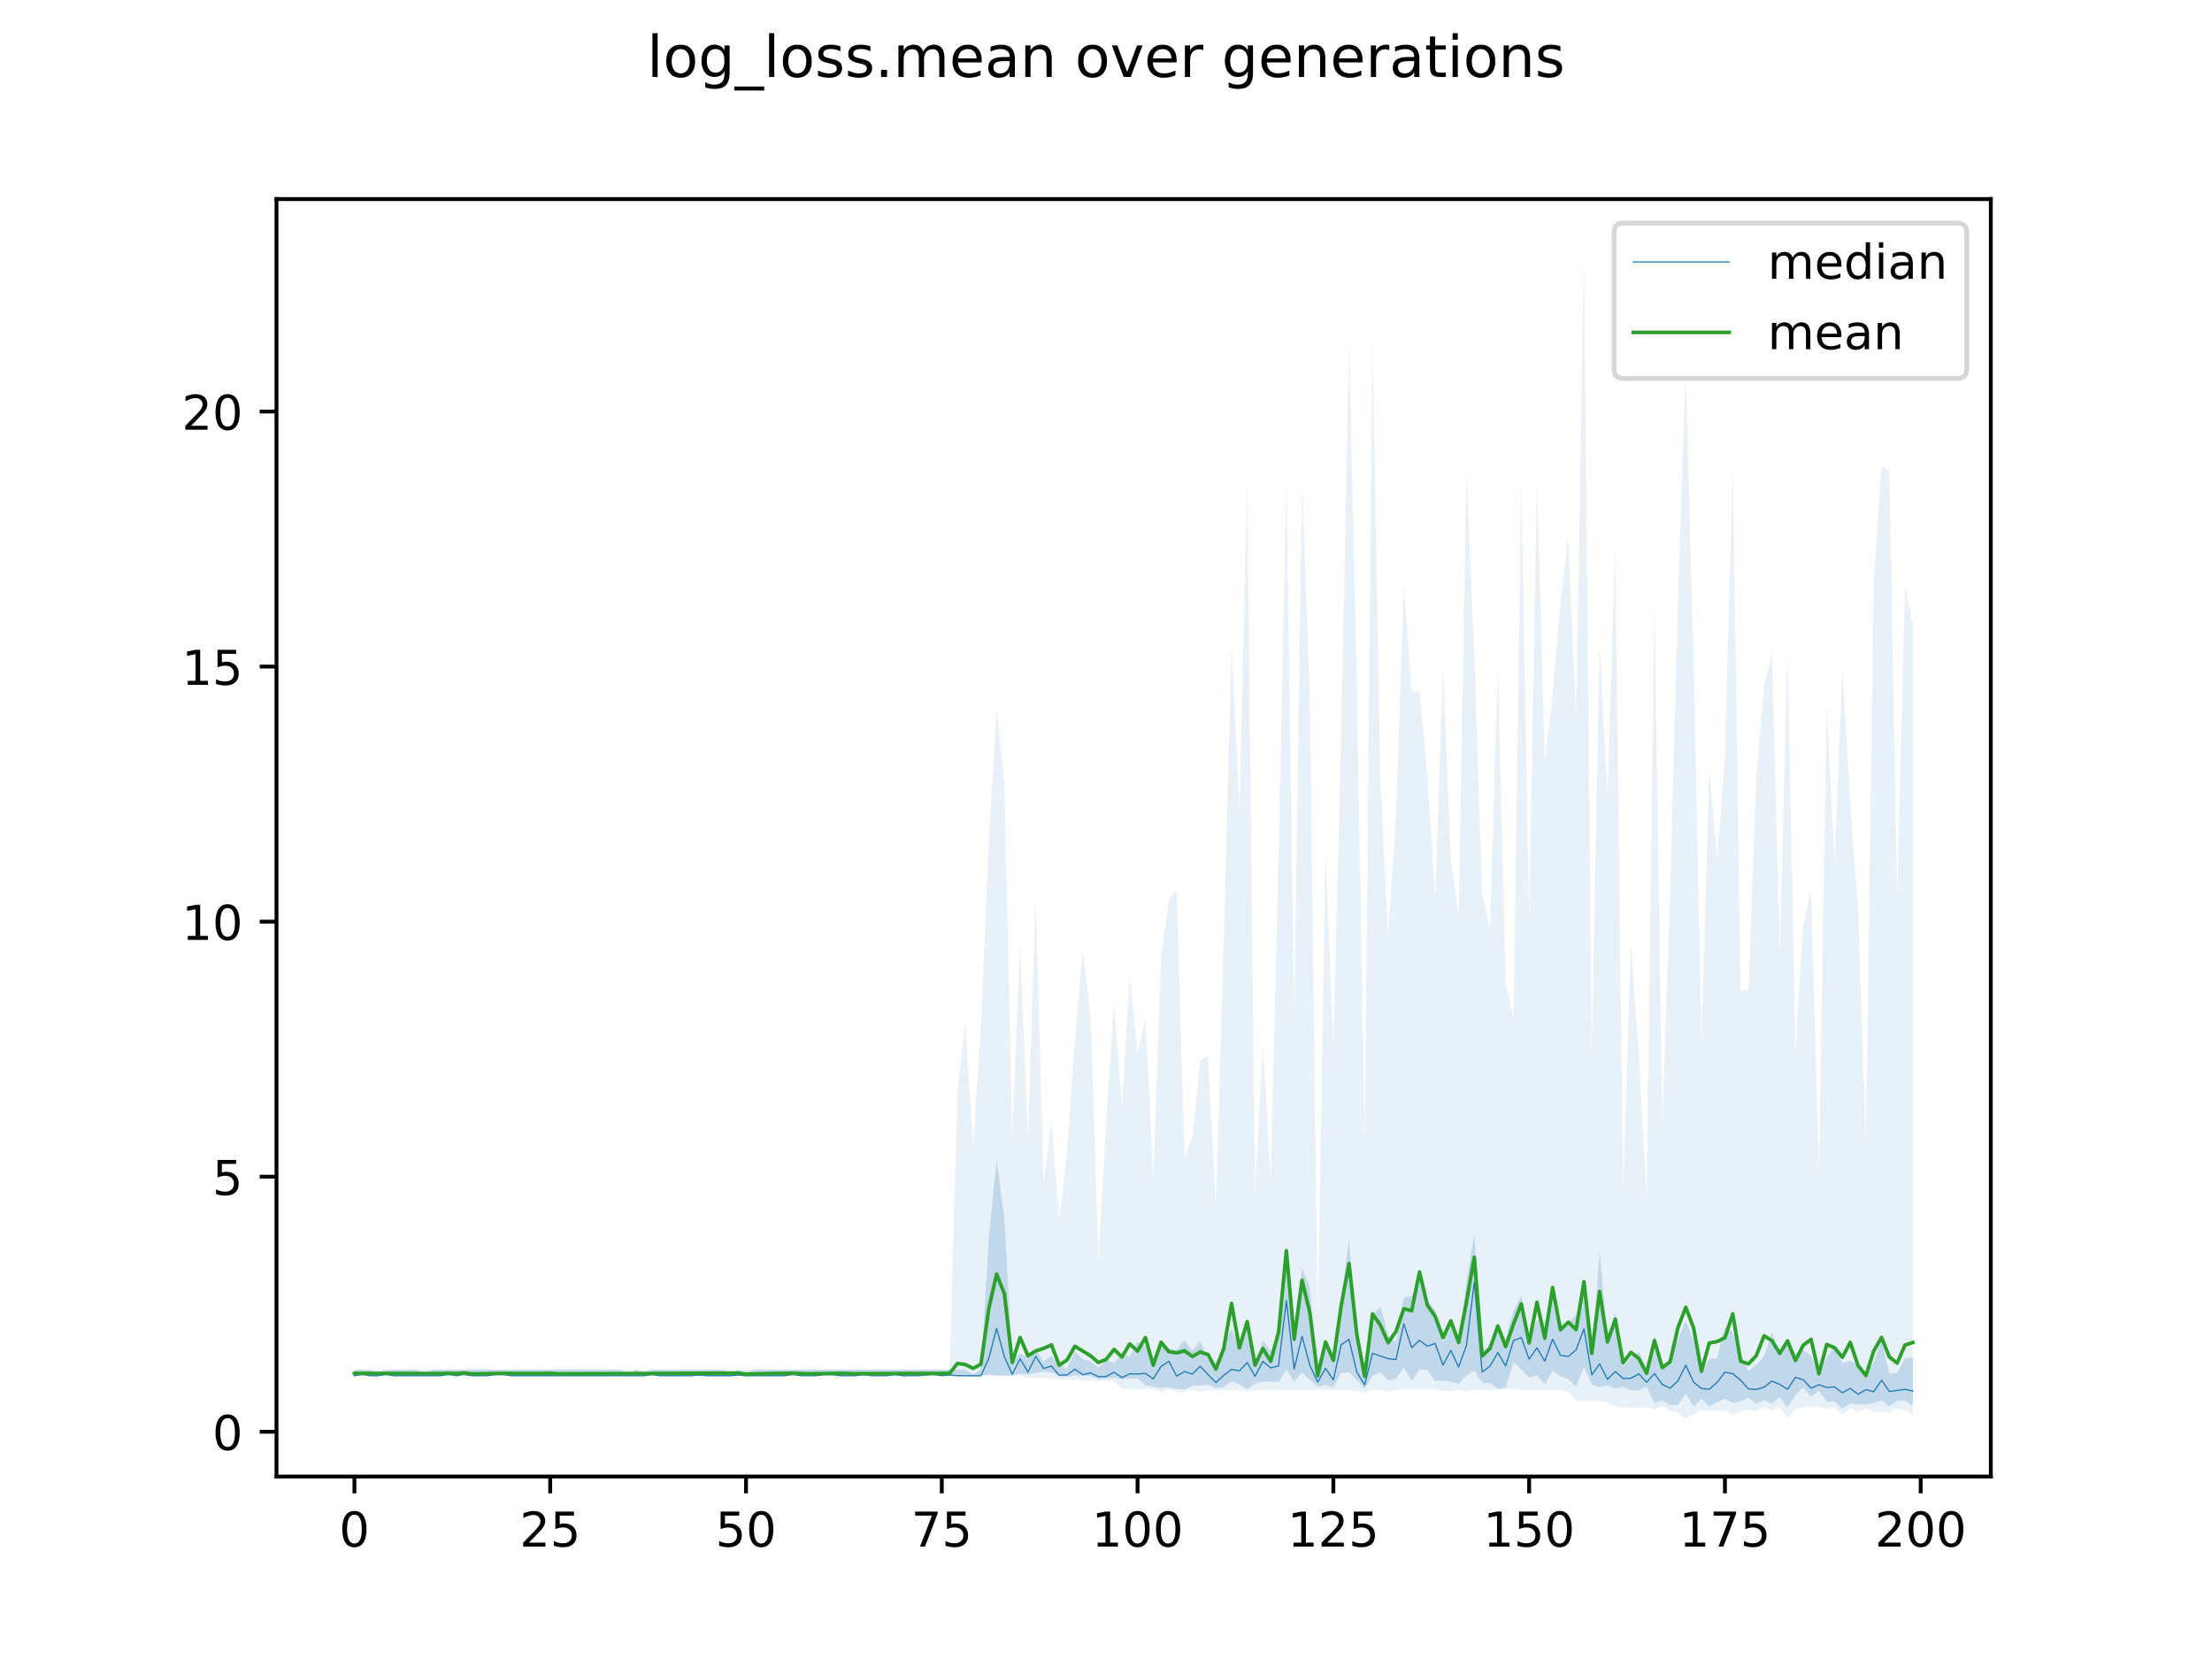 <?xml version="1.0" encoding="utf-8" standalone="no"?>
<!DOCTYPE svg PUBLIC "-//W3C//DTD SVG 1.1//EN"
  "http://www.w3.org/Graphics/SVG/1.1/DTD/svg11.dtd">
<!-- Created with matplotlib (https://matplotlib.org/) -->
<svg height="345.6pt" version="1.1" viewBox="0 0 460.8 345.6" width="460.8pt" xmlns="http://www.w3.org/2000/svg" xmlns:xlink="http://www.w3.org/1999/xlink">
 <defs>
  <style type="text/css">
*{stroke-linecap:butt;stroke-linejoin:round;}
  </style>
 </defs>
 <g id="figure_1">
  <g id="patch_1">
   <path d="M 0 345.6 
L 460.8 345.6 
L 460.8 0 
L 0 0 
z
" style="fill:#ffffff;"/>
  </g>
  <g id="axes_1">
   <g id="patch_2">
    <path d="M 57.6 307.584 
L 414.72 307.584 
L 414.72 41.472 
L 57.6 41.472 
z
" style="fill:#ffffff;"/>
   </g>
   <g id="PolyCollection_1">
    <path clip-path="url(#p084301bd28)" d="M 73.833 285.318 
L 73.833 286.588 
L 75.464 286.588 
L 77.096 286.588 
L 78.727 286.588 
L 80.358 286.588 
L 81.99 286.588 
L 83.621 286.588 
L 85.253 286.588 
L 86.884 286.588 
L 88.516 286.588 
L 90.147 286.588 
L 91.778 286.588 
L 93.41 286.588 
L 95.041 286.588 
L 96.673 286.588 
L 98.304 286.588 
L 99.936 286.588 
L 101.567 286.588 
L 103.198 286.588 
L 104.83 286.588 
L 106.461 286.588 
L 108.093 286.588 
L 109.724 286.588 
L 111.356 286.588 
L 112.987 286.588 
L 114.618 286.588 
L 116.25 286.588 
L 117.881 286.588 
L 119.513 286.588 
L 121.144 286.588 
L 122.776 286.588 
L 124.407 286.588 
L 126.038 286.588 
L 127.67 286.588 
L 129.301 286.588 
L 130.933 286.588 
L 132.564 286.588 
L 134.196 286.588 
L 135.827 286.588 
L 137.458 286.588 
L 139.09 286.588 
L 140.721 286.588 
L 142.353 286.588 
L 143.984 286.588 
L 145.616 286.588 
L 147.247 286.588 
L 148.879 286.588 
L 150.51 286.588 
L 152.141 286.588 
L 153.773 286.588 
L 155.404 286.588 
L 157.036 286.588 
L 158.667 286.588 
L 160.299 286.588 
L 161.93 286.588 
L 163.561 286.588 
L 165.193 286.588 
L 166.824 286.588 
L 168.456 286.588 
L 170.087 286.588 
L 171.719 286.588 
L 173.35 286.588 
L 174.981 286.588 
L 176.613 286.588 
L 178.244 286.588 
L 179.876 286.588 
L 181.507 286.588 
L 183.139 286.588 
L 184.77 286.588 
L 186.401 286.588 
L 188.033 286.588 
L 189.664 286.588 
L 191.296 286.588 
L 192.927 286.588 
L 194.559 286.588 
L 196.19 286.588 
L 197.821 286.588 
L 199.453 286.588 
L 201.084 286.588 
L 202.716 286.588 
L 204.347 286.588 
L 205.979 286.319 
L 207.61 286.546 
L 209.241 286.588 
L 210.873 286.588 
L 212.504 286.124 
L 214.136 286.368 
L 215.767 286.057 
L 217.399 285.68 
L 219.03 285.87 
L 220.661 286.639 
L 222.293 286.771 
L 223.924 286.481 
L 225.556 286.563 
L 227.187 286.683 
L 228.819 287.335 
L 230.45 287.168 
L 232.081 286.984 
L 233.713 287.345 
L 235.344 287.118 
L 236.976 287.161 
L 238.607 288.58 
L 240.239 288.879 
L 241.87 289.141 
L 243.501 288.993 
L 245.133 289.378 
L 246.764 289.432 
L 248.396 288.712 
L 250.027 288.623 
L 251.659 288.431 
L 253.29 289.138 
L 254.921 288.959 
L 256.553 287.698 
L 258.184 288.385 
L 259.816 289.39 
L 261.447 288.243 
L 263.079 287.802 
L 264.71 287.849 
L 266.341 287.882 
L 267.973 285.253 
L 269.604 287.799 
L 271.236 285.943 
L 272.867 287.411 
L 274.499 288.808 
L 276.13 288.542 
L 277.761 288.981 
L 279.393 285.97 
L 281.024 285.857 
L 282.656 287.433 
L 284.287 289.345 
L 285.919 286.54 
L 287.55 285.884 
L 289.181 287.521 
L 290.813 287.319 
L 292.444 284.835 
L 294.076 287.671 
L 295.707 285.278 
L 297.339 285.339 
L 298.97 287.703 
L 300.601 287.636 
L 302.233 287.81 
L 303.864 288.323 
L 305.496 286.542 
L 307.127 285.55 
L 308.759 288.105 
L 310.39 288.064 
L 312.021 289.312 
L 313.653 289.104 
L 315.284 283.717 
L 316.916 285.338 
L 318.547 286.971 
L 320.179 286.432 
L 321.81 288.364 
L 323.441 285.597 
L 325.073 286.751 
L 326.704 287.311 
L 328.336 288.898 
L 329.967 284.797 
L 331.599 288.444 
L 333.23 288.982 
L 334.862 288.563 
L 336.493 289.311 
L 338.124 288.883 
L 339.756 289.613 
L 341.387 289.66 
L 343.019 288.878 
L 344.65 292.314 
L 346.282 291.727 
L 347.913 292.697 
L 349.544 292.719 
L 351.176 290.266 
L 352.807 293.026 
L 354.439 291.423 
L 356.07 292.973 
L 357.702 292.153 
L 359.333 291.34 
L 360.964 292.272 
L 362.596 291.932 
L 364.227 291.146 
L 365.859 292.401 
L 367.49 291.667 
L 369.122 292.382 
L 370.753 291.06 
L 372.384 293.226 
L 374.016 290.689 
L 375.647 289.043 
L 377.279 290.978 
L 378.91 289.675 
L 380.542 291.985 
L 382.173 291.937 
L 383.804 293.484 
L 385.436 292.376 
L 387.067 292.537 
L 388.699 292.622 
L 390.33 292.29 
L 391.962 291.71 
L 393.593 292.943 
L 395.224 291.758 
L 396.856 291.813 
L 398.487 292.882 
L 398.487 282.817 
L 398.487 282.817 
L 396.856 282.922 
L 395.224 286 
L 393.593 286.176 
L 391.962 279.156 
L 390.33 283.829 
L 388.699 286.311 
L 387.067 284.237 
L 385.436 283.453 
L 383.804 284.007 
L 382.173 280.364 
L 380.542 282.888 
L 378.91 286.654 
L 377.279 282.328 
L 375.647 281.246 
L 374.016 282.043 
L 372.384 278.974 
L 370.753 282.276 
L 369.122 277.505 
L 367.49 282.505 
L 365.859 284.389 
L 364.227 285.639 
L 362.596 281.875 
L 360.964 277.492 
L 359.333 276.367 
L 357.702 282.942 
L 356.07 283.084 
L 354.439 285.871 
L 352.807 279.209 
L 351.176 275.135 
L 349.544 278.948 
L 347.913 282.939 
L 346.282 285.47 
L 344.65 278.119 
L 343.019 285.368 
L 341.387 281.532 
L 339.756 282.835 
L 338.124 284.659 
L 336.493 273.46 
L 334.862 278.663 
L 333.23 260.516 
L 331.599 282.095 
L 329.967 267.644 
L 328.336 273.885 
L 326.704 275.554 
L 325.073 276.602 
L 323.441 268.893 
L 321.81 275.634 
L 320.179 274.993 
L 318.547 278.937 
L 316.916 269.872 
L 315.284 273.074 
L 313.653 278.914 
L 312.021 275.697 
L 310.39 279.83 
L 308.759 282.199 
L 307.127 257.062 
L 305.496 266.75 
L 303.864 280.303 
L 302.233 275.108 
L 300.601 279.696 
L 298.97 272.901 
L 297.339 270.938 
L 295.707 266.475 
L 294.076 270.064 
L 292.444 270.319 
L 290.813 279.699 
L 289.181 278.138 
L 287.55 272.133 
L 285.919 274.02 
L 284.287 286.571 
L 282.656 278.147 
L 281.024 258.041 
L 279.393 270.821 
L 277.761 282.709 
L 276.13 280.356 
L 274.499 285.938 
L 272.867 268.196 
L 271.236 264.149 
L 269.604 278.969 
L 267.973 260.323 
L 266.341 277.684 
L 264.71 281.486 
L 263.079 279.18 
L 261.447 285.144 
L 259.816 275.625 
L 258.184 280.748 
L 256.553 276.786 
L 254.921 279.759 
L 253.29 285.266 
L 251.659 283.096 
L 250.027 279.368 
L 248.396 281.375 
L 246.764 279.192 
L 245.133 281.255 
L 243.501 280.865 
L 241.87 279.095 
L 240.239 283.026 
L 238.607 280.412 
L 236.976 279.549 
L 235.344 282.618 
L 233.713 282.067 
L 232.081 283.867 
L 230.45 283.389 
L 228.819 284.914 
L 227.187 283.561 
L 225.556 283.142 
L 223.924 281.527 
L 222.293 285.125 
L 220.661 284.289 
L 219.03 282.421 
L 217.399 283.556 
L 215.767 281.029 
L 214.136 282.939 
L 212.504 281.888 
L 210.873 283.646 
L 209.241 253.99 
L 207.61 241.413 
L 205.979 258.271 
L 204.347 285.318 
L 202.716 286.279 
L 201.084 285.318 
L 199.453 285.318 
L 197.821 285.318 
L 196.19 285.318 
L 194.559 285.318 
L 192.927 285.318 
L 191.296 285.318 
L 189.664 285.318 
L 188.033 285.318 
L 186.401 285.318 
L 184.77 285.318 
L 183.139 285.318 
L 181.507 285.318 
L 179.876 285.318 
L 178.244 285.318 
L 176.613 285.318 
L 174.981 285.318 
L 173.35 285.318 
L 171.719 285.318 
L 170.087 285.318 
L 168.456 285.318 
L 166.824 285.318 
L 165.193 285.318 
L 163.561 285.318 
L 161.93 285.318 
L 160.299 285.318 
L 158.667 285.318 
L 157.036 285.318 
L 155.404 286.279 
L 153.773 285.318 
L 152.141 286.279 
L 150.51 285.318 
L 148.879 285.318 
L 147.247 285.318 
L 145.616 285.318 
L 143.984 285.318 
L 142.353 285.318 
L 140.721 285.318 
L 139.09 285.318 
L 137.458 285.318 
L 135.827 285.318 
L 134.196 286.038 
L 132.564 285.318 
L 130.933 286.279 
L 129.301 285.318 
L 127.67 285.318 
L 126.038 285.318 
L 124.407 285.318 
L 122.776 285.318 
L 121.144 285.318 
L 119.513 285.318 
L 117.881 285.318 
L 116.25 285.318 
L 114.618 285.318 
L 112.987 285.318 
L 111.356 285.318 
L 109.724 285.318 
L 108.093 285.318 
L 106.461 285.318 
L 104.83 285.318 
L 103.198 285.318 
L 101.567 285.318 
L 99.936 285.318 
L 98.304 285.318 
L 96.673 285.318 
L 95.041 285.318 
L 93.41 285.318 
L 91.778 285.318 
L 90.147 285.318 
L 88.516 286.279 
L 86.884 285.318 
L 85.253 285.318 
L 83.621 285.318 
L 81.99 285.318 
L 80.358 285.318 
L 78.727 286.038 
L 77.096 285.318 
L 75.464 285.318 
L 73.833 285.318 
z
" style="fill:#1f77b4;fill-opacity:0.2;"/>
   </g>
   <g id="PolyCollection_2">
    <path clip-path="url(#p084301bd28)" d="M 73.833 285.318 
L 73.833 286.588 
L 75.464 286.588 
L 77.096 286.588 
L 78.727 286.588 
L 80.358 286.588 
L 81.99 286.588 
L 83.621 286.588 
L 85.253 286.588 
L 86.884 286.588 
L 88.516 286.588 
L 90.147 286.588 
L 91.778 286.588 
L 93.41 286.588 
L 95.041 286.588 
L 96.673 286.588 
L 98.304 286.588 
L 99.936 286.588 
L 101.567 286.588 
L 103.198 286.588 
L 104.83 286.588 
L 106.461 286.588 
L 108.093 286.588 
L 109.724 286.588 
L 111.356 286.588 
L 112.987 286.588 
L 114.618 286.588 
L 116.25 286.588 
L 117.881 286.588 
L 119.513 286.588 
L 121.144 286.588 
L 122.776 286.588 
L 124.407 286.588 
L 126.038 286.588 
L 127.67 286.588 
L 129.301 286.588 
L 130.933 286.588 
L 132.564 286.588 
L 134.196 286.588 
L 135.827 286.588 
L 137.458 286.588 
L 139.09 286.588 
L 140.721 286.588 
L 142.353 286.588 
L 143.984 286.588 
L 145.616 286.588 
L 147.247 286.588 
L 148.879 286.588 
L 150.51 286.588 
L 152.141 286.588 
L 153.773 286.588 
L 155.404 286.588 
L 157.036 286.588 
L 158.667 286.588 
L 160.299 286.588 
L 161.93 286.588 
L 163.561 286.588 
L 165.193 286.588 
L 166.824 286.588 
L 168.456 286.588 
L 170.087 286.588 
L 171.719 286.588 
L 173.35 286.588 
L 174.981 286.588 
L 176.613 286.588 
L 178.244 286.588 
L 179.876 286.588 
L 181.507 286.588 
L 183.139 286.588 
L 184.77 286.588 
L 186.401 286.588 
L 188.033 286.588 
L 189.664 286.588 
L 191.296 286.588 
L 192.927 286.588 
L 194.559 286.588 
L 196.19 286.588 
L 197.821 286.588 
L 199.453 286.588 
L 201.084 286.588 
L 202.716 286.588 
L 204.347 286.588 
L 205.979 286.588 
L 207.61 286.588 
L 209.241 286.588 
L 210.873 286.588 
L 212.504 286.593 
L 214.136 287.067 
L 215.767 287.062 
L 217.399 287.06 
L 219.03 287.08 
L 220.661 287.288 
L 222.293 287.282 
L 223.924 287.434 
L 225.556 287.573 
L 227.187 287.641 
L 228.819 287.721 
L 230.45 287.638 
L 232.081 287.705 
L 233.713 289.388 
L 235.344 289.387 
L 236.976 289.427 
L 238.607 289.363 
L 240.239 289.345 
L 241.87 289.923 
L 243.501 289.428 
L 245.133 289.868 
L 246.764 289.973 
L 248.396 289.508 
L 250.027 289.982 
L 251.659 289.624 
L 253.29 289.606 
L 254.921 289.599 
L 256.553 289.599 
L 258.184 289.592 
L 259.816 289.785 
L 261.447 289.565 
L 263.079 289.561 
L 264.71 289.548 
L 266.341 289.552 
L 267.973 289.543 
L 269.604 289.542 
L 271.236 289.537 
L 272.867 289.529 
L 274.499 289.514 
L 276.13 289.499 
L 277.761 289.533 
L 279.393 289.497 
L 281.024 289.712 
L 282.656 289.671 
L 284.287 290.208 
L 285.919 289.458 
L 287.55 289.581 
L 289.181 289.922 
L 290.813 289.475 
L 292.444 289.469 
L 294.076 289.469 
L 295.707 289.46 
L 297.339 289.476 
L 298.97 289.459 
L 300.601 289.739 
L 302.233 289.853 
L 303.864 289.491 
L 305.496 289.791 
L 307.127 289.501 
L 308.759 289.49 
L 310.39 289.672 
L 312.021 289.515 
L 313.653 289.322 
L 315.284 289.317 
L 316.916 289.58 
L 318.547 289.57 
L 320.179 289.69 
L 321.81 289.569 
L 323.441 289.565 
L 325.073 289.556 
L 326.704 289.895 
L 328.336 291.791 
L 329.967 291.859 
L 331.599 291.791 
L 333.23 291.807 
L 334.862 292.087 
L 336.493 292.95 
L 338.124 293.22 
L 339.756 293.218 
L 341.387 293.307 
L 343.019 293.107 
L 344.65 293.677 
L 346.282 292.915 
L 347.913 293.916 
L 349.544 294.313 
L 351.176 295.488 
L 352.807 294.587 
L 354.439 293.729 
L 356.07 293.83 
L 357.702 293.87 
L 359.333 293.724 
L 360.964 294.774 
L 362.596 294.066 
L 364.227 293.706 
L 365.859 294.048 
L 367.49 293.108 
L 369.122 293.912 
L 370.753 293.269 
L 372.384 295.349 
L 374.016 293.544 
L 375.647 293.148 
L 377.279 293.115 
L 378.91 292.999 
L 380.542 293.503 
L 382.173 293.009 
L 383.804 294.817 
L 385.436 293.316 
L 387.067 294.17 
L 388.699 293.299 
L 390.33 294.125 
L 391.962 293.95 
L 393.593 294.267 
L 395.224 293.402 
L 396.856 293.663 
L 398.487 294.728 
L 398.487 130.497 
L 398.487 130.497 
L 396.856 122.054 
L 395.224 187.339 
L 393.593 98.24 
L 391.962 97.014 
L 390.33 120.615 
L 388.699 237.595 
L 387.067 189.532 
L 385.436 166.896 
L 383.804 139.335 
L 382.173 179.716 
L 380.542 147.03 
L 378.91 244.122 
L 377.279 185.381 
L 375.647 192.598 
L 374.016 218.781 
L 372.384 135.604 
L 370.753 199.159 
L 369.122 136.134 
L 367.49 142.803 
L 365.859 161.986 
L 364.227 206.225 
L 362.596 206.365 
L 360.964 97.232 
L 359.333 157.272 
L 357.702 179.043 
L 356.07 160.103 
L 354.439 216.898 
L 352.807 137.748 
L 351.176 76.914 
L 349.544 124.655 
L 347.913 186.3 
L 346.282 233.8 
L 344.65 125.212 
L 343.019 249.436 
L 341.387 219.485 
L 339.756 196.693 
L 338.124 247.497 
L 336.493 113.912 
L 334.862 165.791 
L 333.23 134.296 
L 331.599 219.793 
L 329.967 53.568 
L 328.336 150.15 
L 326.704 111.872 
L 325.073 125.334 
L 323.441 144.553 
L 321.81 158.733 
L 320.179 100.548 
L 318.547 191.76 
L 316.916 100.592 
L 315.284 212.365 
L 313.653 204.682 
L 312.021 138.875 
L 310.39 193.37 
L 308.759 186.092 
L 307.127 136.38 
L 305.496 98.454 
L 303.864 190.743 
L 302.233 178.746 
L 300.601 139.007 
L 298.97 186.878 
L 297.339 161.404 
L 295.707 143.997 
L 294.076 144.13 
L 292.444 122.202 
L 290.813 169.205 
L 289.181 195.024 
L 287.55 162.815 
L 285.919 70.965 
L 284.287 237.472 
L 282.656 142.46 
L 281.024 71.381 
L 279.393 152.897 
L 277.761 217.946 
L 276.13 177.846 
L 274.499 274.827 
L 272.867 144.977 
L 271.236 100.251 
L 269.604 211.583 
L 267.973 100.256 
L 266.341 179.066 
L 264.71 245.548 
L 263.079 217.8 
L 261.447 248.349 
L 259.816 100.351 
L 258.184 168.806 
L 256.553 134.431 
L 254.921 196.292 
L 253.29 251.559 
L 251.659 219.889 
L 250.027 220.801 
L 248.396 236.707 
L 246.764 240.944 
L 245.133 185.475 
L 243.501 187.235 
L 241.87 199.178 
L 240.239 245.035 
L 238.607 212.039 
L 236.976 219.407 
L 235.344 202.85 
L 233.713 230.393 
L 232.081 208.999 
L 230.45 233.248 
L 228.819 262.49 
L 227.187 211.257 
L 225.556 198.146 
L 223.924 216.49 
L 222.293 239.741 
L 220.661 254.133 
L 219.03 233.462 
L 217.399 246.557 
L 215.767 187.021 
L 214.136 236.721 
L 212.504 196.95 
L 210.873 236.807 
L 209.241 163.067 
L 207.61 147.691 
L 205.979 175.327 
L 204.347 213.689 
L 202.716 238.826 
L 201.084 212.839 
L 199.453 227.458 
L 197.821 285.318 
L 196.19 285.318 
L 194.559 285.318 
L 192.927 285.318 
L 191.296 285.318 
L 189.664 285.318 
L 188.033 285.318 
L 186.401 285.318 
L 184.77 285.318 
L 183.139 285.318 
L 181.507 285.318 
L 179.876 285.318 
L 178.244 285.318 
L 176.613 285.318 
L 174.981 285.318 
L 173.35 285.318 
L 171.719 285.318 
L 170.087 285.318 
L 168.456 285.318 
L 166.824 285.318 
L 165.193 285.318 
L 163.561 285.318 
L 161.93 285.318 
L 160.299 285.318 
L 158.667 285.318 
L 157.036 285.318 
L 155.404 285.318 
L 153.773 285.318 
L 152.141 285.318 
L 150.51 285.318 
L 148.879 285.318 
L 147.247 285.318 
L 145.616 285.318 
L 143.984 285.318 
L 142.353 285.318 
L 140.721 285.318 
L 139.09 285.318 
L 137.458 285.318 
L 135.827 285.318 
L 134.196 285.318 
L 132.564 285.318 
L 130.933 285.318 
L 129.301 285.318 
L 127.67 285.318 
L 126.038 285.318 
L 124.407 285.318 
L 122.776 285.318 
L 121.144 285.318 
L 119.513 285.318 
L 117.881 285.318 
L 116.25 285.318 
L 114.618 285.318 
L 112.987 285.318 
L 111.356 285.318 
L 109.724 285.318 
L 108.093 285.318 
L 106.461 285.318 
L 104.83 285.318 
L 103.198 285.318 
L 101.567 285.318 
L 99.936 285.318 
L 98.304 285.318 
L 96.673 285.318 
L 95.041 285.318 
L 93.41 285.318 
L 91.778 285.318 
L 90.147 285.318 
L 88.516 285.318 
L 86.884 285.318 
L 85.253 285.318 
L 83.621 285.318 
L 81.99 285.318 
L 80.358 285.318 
L 78.727 285.318 
L 77.096 285.318 
L 75.464 285.318 
L 73.833 285.318 
z
" style="fill:#1f77b4;fill-opacity:0.1;"/>
   </g>
   <g id="matplotlib.axis_1">
    <g id="xtick_1">
     <g id="line2d_1">
      <defs>
       <path d="M 0 0 
L 0 3.5 
" id="mfc57690f90" style="stroke:#000000;stroke-width:0.8;"/>
      </defs>
      <g>
       <use style="stroke:#000000;stroke-width:0.8;" x="73.833" xlink:href="#mfc57690f90" y="307.584"/>
      </g>
     </g>
     <g id="text_1">
      <!-- 0 -->
      <defs>
       <path d="M 31.781 66.406 
Q 24.172 66.406 20.328 58.906 
Q 16.5 51.422 16.5 36.375 
Q 16.5 21.391 20.328 13.891 
Q 24.172 6.391 31.781 6.391 
Q 39.453 6.391 43.281 13.891 
Q 47.125 21.391 47.125 36.375 
Q 47.125 51.422 43.281 58.906 
Q 39.453 66.406 31.781 66.406 
z
M 31.781 74.219 
Q 44.047 74.219 50.516 64.516 
Q 56.984 54.828 56.984 36.375 
Q 56.984 17.969 50.516 8.266 
Q 44.047 -1.422 31.781 -1.422 
Q 19.531 -1.422 13.062 8.266 
Q 6.594 17.969 6.594 36.375 
Q 6.594 54.828 13.062 64.516 
Q 19.531 74.219 31.781 74.219 
z
" id="DejaVuSans-48"/>
      </defs>
      <g transform="translate(70.651 322.182)scale(0.1 -0.1)">
       <use xlink:href="#DejaVuSans-48"/>
      </g>
     </g>
    </g>
    <g id="xtick_2">
     <g id="line2d_2">
      <g>
       <use style="stroke:#000000;stroke-width:0.8;" x="114.618" xlink:href="#mfc57690f90" y="307.584"/>
      </g>
     </g>
     <g id="text_2">
      <!-- 25 -->
      <defs>
       <path d="M 19.188 8.297 
L 53.609 8.297 
L 53.609 0 
L 7.328 0 
L 7.328 8.297 
Q 12.938 14.109 22.625 23.891 
Q 32.328 33.688 34.812 36.531 
Q 39.547 41.844 41.422 45.531 
Q 43.312 49.219 43.312 52.781 
Q 43.312 58.594 39.234 62.25 
Q 35.156 65.922 28.609 65.922 
Q 23.969 65.922 18.812 64.312 
Q 13.672 62.703 7.812 59.422 
L 7.812 69.391 
Q 13.766 71.781 18.938 73 
Q 24.125 74.219 28.422 74.219 
Q 39.75 74.219 46.484 68.547 
Q 53.219 62.891 53.219 53.422 
Q 53.219 48.922 51.531 44.891 
Q 49.859 40.875 45.406 35.406 
Q 44.188 33.984 37.641 27.219 
Q 31.109 20.453 19.188 8.297 
z
" id="DejaVuSans-50"/>
       <path d="M 10.797 72.906 
L 49.516 72.906 
L 49.516 64.594 
L 19.828 64.594 
L 19.828 46.734 
Q 21.969 47.469 24.109 47.828 
Q 26.266 48.188 28.422 48.188 
Q 40.625 48.188 47.75 41.5 
Q 54.891 34.812 54.891 23.391 
Q 54.891 11.625 47.562 5.094 
Q 40.234 -1.422 26.906 -1.422 
Q 22.312 -1.422 17.547 -0.641 
Q 12.797 0.141 7.719 1.703 
L 7.719 11.625 
Q 12.109 9.234 16.797 8.062 
Q 21.484 6.891 26.703 6.891 
Q 35.156 6.891 40.078 11.328 
Q 45.016 15.766 45.016 23.391 
Q 45.016 31 40.078 35.438 
Q 35.156 39.891 26.703 39.891 
Q 22.75 39.891 18.812 39.016 
Q 14.891 38.141 10.797 36.281 
z
" id="DejaVuSans-53"/>
      </defs>
      <g transform="translate(108.256 322.182)scale(0.1 -0.1)">
       <use xlink:href="#DejaVuSans-50"/>
       <use x="63.623" xlink:href="#DejaVuSans-53"/>
      </g>
     </g>
    </g>
    <g id="xtick_3">
     <g id="line2d_3">
      <g>
       <use style="stroke:#000000;stroke-width:0.8;" x="155.404" xlink:href="#mfc57690f90" y="307.584"/>
      </g>
     </g>
     <g id="text_3">
      <!-- 50 -->
      <g transform="translate(149.042 322.182)scale(0.1 -0.1)">
       <use xlink:href="#DejaVuSans-53"/>
       <use x="63.623" xlink:href="#DejaVuSans-48"/>
      </g>
     </g>
    </g>
    <g id="xtick_4">
     <g id="line2d_4">
      <g>
       <use style="stroke:#000000;stroke-width:0.8;" x="196.19" xlink:href="#mfc57690f90" y="307.584"/>
      </g>
     </g>
     <g id="text_4">
      <!-- 75 -->
      <defs>
       <path d="M 8.203 72.906 
L 55.078 72.906 
L 55.078 68.703 
L 28.609 0 
L 18.312 0 
L 43.219 64.594 
L 8.203 64.594 
z
" id="DejaVuSans-55"/>
      </defs>
      <g transform="translate(189.827 322.182)scale(0.1 -0.1)">
       <use xlink:href="#DejaVuSans-55"/>
       <use x="63.623" xlink:href="#DejaVuSans-53"/>
      </g>
     </g>
    </g>
    <g id="xtick_5">
     <g id="line2d_5">
      <g>
       <use style="stroke:#000000;stroke-width:0.8;" x="236.976" xlink:href="#mfc57690f90" y="307.584"/>
      </g>
     </g>
     <g id="text_5">
      <!-- 100 -->
      <defs>
       <path d="M 12.406 8.297 
L 28.516 8.297 
L 28.516 63.922 
L 10.984 60.406 
L 10.984 69.391 
L 28.422 72.906 
L 38.281 72.906 
L 38.281 8.297 
L 54.391 8.297 
L 54.391 0 
L 12.406 0 
z
" id="DejaVuSans-49"/>
      </defs>
      <g transform="translate(227.432 322.182)scale(0.1 -0.1)">
       <use xlink:href="#DejaVuSans-49"/>
       <use x="63.623" xlink:href="#DejaVuSans-48"/>
       <use x="127.246" xlink:href="#DejaVuSans-48"/>
      </g>
     </g>
    </g>
    <g id="xtick_6">
     <g id="line2d_6">
      <g>
       <use style="stroke:#000000;stroke-width:0.8;" x="277.761" xlink:href="#mfc57690f90" y="307.584"/>
      </g>
     </g>
     <g id="text_6">
      <!-- 125 -->
      <g transform="translate(268.218 322.182)scale(0.1 -0.1)">
       <use xlink:href="#DejaVuSans-49"/>
       <use x="63.623" xlink:href="#DejaVuSans-50"/>
       <use x="127.246" xlink:href="#DejaVuSans-53"/>
      </g>
     </g>
    </g>
    <g id="xtick_7">
     <g id="line2d_7">
      <g>
       <use style="stroke:#000000;stroke-width:0.8;" x="318.547" xlink:href="#mfc57690f90" y="307.584"/>
      </g>
     </g>
     <g id="text_7">
      <!-- 150 -->
      <g transform="translate(309.003 322.182)scale(0.1 -0.1)">
       <use xlink:href="#DejaVuSans-49"/>
       <use x="63.623" xlink:href="#DejaVuSans-53"/>
       <use x="127.246" xlink:href="#DejaVuSans-48"/>
      </g>
     </g>
    </g>
    <g id="xtick_8">
     <g id="line2d_8">
      <g>
       <use style="stroke:#000000;stroke-width:0.8;" x="359.333" xlink:href="#mfc57690f90" y="307.584"/>
      </g>
     </g>
     <g id="text_8">
      <!-- 175 -->
      <g transform="translate(349.789 322.182)scale(0.1 -0.1)">
       <use xlink:href="#DejaVuSans-49"/>
       <use x="63.623" xlink:href="#DejaVuSans-55"/>
       <use x="127.246" xlink:href="#DejaVuSans-53"/>
      </g>
     </g>
    </g>
    <g id="xtick_9">
     <g id="line2d_9">
      <g>
       <use style="stroke:#000000;stroke-width:0.8;" x="400.119" xlink:href="#mfc57690f90" y="307.584"/>
      </g>
     </g>
     <g id="text_9">
      <!-- 200 -->
      <g transform="translate(390.575 322.182)scale(0.1 -0.1)">
       <use xlink:href="#DejaVuSans-50"/>
       <use x="63.623" xlink:href="#DejaVuSans-48"/>
       <use x="127.246" xlink:href="#DejaVuSans-48"/>
      </g>
     </g>
    </g>
   </g>
   <g id="matplotlib.axis_2">
    <g id="ytick_1">
     <g id="line2d_10">
      <defs>
       <path d="M 0 0 
L -3.5 0 
" id="m471f8c0a2e" style="stroke:#000000;stroke-width:0.8;"/>
      </defs>
      <g>
       <use style="stroke:#000000;stroke-width:0.8;" x="57.6" xlink:href="#m471f8c0a2e" y="298.263"/>
      </g>
     </g>
     <g id="text_10">
      <!-- 0 -->
      <g transform="translate(44.237 302.062)scale(0.1 -0.1)">
       <use xlink:href="#DejaVuSans-48"/>
      </g>
     </g>
    </g>
    <g id="ytick_2">
     <g id="line2d_11">
      <g>
       <use style="stroke:#000000;stroke-width:0.8;" x="57.6" xlink:href="#m471f8c0a2e" y="245.128"/>
      </g>
     </g>
     <g id="text_11">
      <!-- 5 -->
      <g transform="translate(44.237 248.927)scale(0.1 -0.1)">
       <use xlink:href="#DejaVuSans-53"/>
      </g>
     </g>
    </g>
    <g id="ytick_3">
     <g id="line2d_12">
      <g>
       <use style="stroke:#000000;stroke-width:0.8;" x="57.6" xlink:href="#m471f8c0a2e" y="191.993"/>
      </g>
     </g>
     <g id="text_12">
      <!-- 10 -->
      <g transform="translate(37.875 195.792)scale(0.1 -0.1)">
       <use xlink:href="#DejaVuSans-49"/>
       <use x="63.623" xlink:href="#DejaVuSans-48"/>
      </g>
     </g>
    </g>
    <g id="ytick_4">
     <g id="line2d_13">
      <g>
       <use style="stroke:#000000;stroke-width:0.8;" x="57.6" xlink:href="#m471f8c0a2e" y="138.858"/>
      </g>
     </g>
     <g id="text_13">
      <!-- 15 -->
      <g transform="translate(37.875 142.658)scale(0.1 -0.1)">
       <use xlink:href="#DejaVuSans-49"/>
       <use x="63.623" xlink:href="#DejaVuSans-53"/>
      </g>
     </g>
    </g>
    <g id="ytick_5">
     <g id="line2d_14">
      <g>
       <use style="stroke:#000000;stroke-width:0.8;" x="57.6" xlink:href="#m471f8c0a2e" y="85.724"/>
      </g>
     </g>
     <g id="text_14">
      <!-- 20 -->
      <g transform="translate(37.875 89.523)scale(0.1 -0.1)">
       <use xlink:href="#DejaVuSans-50"/>
       <use x="63.623" xlink:href="#DejaVuSans-48"/>
      </g>
     </g>
    </g>
   </g>
   <g id="line2d_15">
    <path clip-path="url(#p084301bd28)" d="M 73.833 286.588 
L 75.464 286.279 
L 77.096 286.588 
L 78.727 286.588 
L 80.358 286.279 
L 81.99 286.588 
L 91.778 286.588 
L 93.41 286.279 
L 95.041 286.588 
L 96.673 286.279 
L 98.304 286.588 
L 101.567 286.588 
L 103.198 286.279 
L 104.83 286.279 
L 106.461 286.588 
L 134.196 286.588 
L 135.827 286.279 
L 137.458 286.588 
L 143.984 286.588 
L 145.616 286.433 
L 147.247 286.588 
L 152.141 286.588 
L 153.773 286.433 
L 155.404 286.588 
L 163.561 286.588 
L 165.193 286.279 
L 166.824 286.588 
L 170.087 286.588 
L 171.719 286.279 
L 173.35 286.279 
L 174.981 286.588 
L 178.244 286.588 
L 179.876 286.279 
L 181.507 286.588 
L 184.77 286.588 
L 186.401 286.279 
L 188.033 286.588 
L 191.296 286.588 
L 194.559 286.279 
L 196.19 286.588 
L 197.821 286.433 
L 199.453 286.588 
L 204.347 286.588 
L 205.979 283.004 
L 207.61 276.717 
L 209.241 282.659 
L 210.873 286.279 
L 212.504 283.069 
L 214.136 285.829 
L 215.767 282.546 
L 217.399 285.079 
L 219.03 284.58 
L 220.661 286.496 
L 222.293 286.424 
L 223.924 285.233 
L 225.556 286.366 
L 227.187 286.005 
L 228.819 286.78 
L 230.45 286.741 
L 232.081 285.868 
L 233.713 286.962 
L 235.344 286.189 
L 236.976 286.221 
L 238.607 286.108 
L 240.239 287.247 
L 241.87 284.645 
L 243.501 283.602 
L 245.133 286.672 
L 246.764 285.714 
L 248.396 286.251 
L 250.027 284.626 
L 253.29 288.031 
L 254.921 286.492 
L 256.553 285.258 
L 258.184 285.583 
L 259.816 283.849 
L 261.447 286.705 
L 263.079 283.612 
L 264.71 284.967 
L 266.341 284.547 
L 267.973 270.93 
L 269.604 285.183 
L 271.236 278.372 
L 272.867 284.431 
L 274.499 287.919 
L 276.13 285.05 
L 277.761 287.455 
L 279.393 280.139 
L 281.024 279.025 
L 282.656 285.846 
L 284.287 288.495 
L 285.919 281.924 
L 289.181 283.039 
L 290.813 283.211 
L 292.444 275.76 
L 294.076 280.764 
L 295.707 279.213 
L 297.339 280.449 
L 298.97 279.849 
L 300.601 284.374 
L 302.233 281.325 
L 303.864 284.762 
L 305.496 280.259 
L 307.127 267.082 
L 308.759 285.815 
L 310.39 284.603 
L 312.021 281.774 
L 313.653 284.558 
L 315.284 279.273 
L 316.916 278.645 
L 318.547 283.145 
L 320.179 280.779 
L 321.81 283.553 
L 323.441 278.982 
L 325.073 282.355 
L 326.704 282.583 
L 328.336 281.202 
L 329.967 276.782 
L 331.599 286.437 
L 333.23 284.113 
L 334.862 287.348 
L 336.493 285.719 
L 338.124 287.173 
L 339.756 287.119 
L 341.387 286.184 
L 343.019 287.95 
L 344.65 286.135 
L 346.282 288.398 
L 347.913 289.188 
L 349.544 287.673 
L 351.176 284.4 
L 352.807 287.925 
L 354.439 289.244 
L 356.07 289.401 
L 357.702 287.974 
L 359.333 285.849 
L 360.964 286.151 
L 362.596 287.532 
L 364.227 289.321 
L 365.859 289.464 
L 367.49 288.975 
L 369.122 287.706 
L 370.753 288.389 
L 372.384 289.424 
L 374.016 286.917 
L 375.647 287.43 
L 377.279 289.181 
L 378.91 288.465 
L 380.542 289.041 
L 382.173 288.909 
L 383.804 290.144 
L 385.436 289.229 
L 387.067 290.439 
L 388.699 289.479 
L 390.33 289.919 
L 391.962 287.515 
L 393.593 289.885 
L 396.856 289.426 
L 398.487 289.763 
L 398.487 289.763 
" style="fill:none;stroke:#1f77b4;stroke-linecap:square;stroke-width:0.25;"/>
   </g>
   <g id="line2d_16">
    <path clip-path="url(#p084301bd28)" d="M 73.833 286.093 
L 91.778 286.125 
L 93.41 286.072 
L 95.041 286.151 
L 96.673 286.005 
L 98.304 286.201 
L 104.83 286.091 
L 109.724 286.132 
L 112.987 286.113 
L 114.618 286.084 
L 116.25 286.192 
L 153.773 286.039 
L 155.404 286.23 
L 165.193 286.059 
L 168.456 286.202 
L 174.981 286.084 
L 178.244 286.169 
L 181.507 286.147 
L 197.821 286.097 
L 199.453 284.043 
L 201.084 284.246 
L 202.716 285.06 
L 204.347 284.195 
L 205.979 272.631 
L 207.61 265.424 
L 209.241 269.54 
L 210.873 283.816 
L 212.504 278.621 
L 214.136 282.43 
L 215.767 281.43 
L 217.399 280.897 
L 219.03 280.16 
L 220.661 284.39 
L 222.293 283.312 
L 223.924 280.442 
L 227.187 282.44 
L 228.819 283.84 
L 230.45 283.176 
L 232.081 281.104 
L 233.713 282.696 
L 235.344 279.975 
L 236.976 281.458 
L 238.607 278.637 
L 240.239 284.407 
L 241.87 279.611 
L 243.501 281.589 
L 245.133 281.823 
L 246.764 281.396 
L 248.396 282.58 
L 250.027 281.648 
L 251.659 282.174 
L 253.29 285.212 
L 254.921 280.938 
L 256.553 271.527 
L 258.184 280.783 
L 259.816 275.332 
L 261.447 284.366 
L 263.079 280.908 
L 264.71 283.586 
L 266.341 277.565 
L 267.973 260.532 
L 269.604 278.973 
L 271.236 266.696 
L 272.867 273.484 
L 274.499 286.598 
L 276.13 279.56 
L 277.761 283.374 
L 279.393 272.002 
L 281.024 263.232 
L 282.656 278.053 
L 284.287 286.73 
L 285.919 273.723 
L 287.55 276.044 
L 289.181 279.704 
L 290.813 277.361 
L 292.444 272.621 
L 294.076 273.057 
L 295.707 264.979 
L 297.339 271.888 
L 298.97 274.212 
L 300.601 278.667 
L 302.233 275.154 
L 303.864 279.658 
L 305.496 271.206 
L 307.127 261.911 
L 308.759 282.472 
L 310.39 280.918 
L 312.021 276.227 
L 313.653 280.518 
L 315.284 275.843 
L 316.916 271.619 
L 318.547 279.751 
L 320.179 271.281 
L 321.81 278.773 
L 323.441 268.227 
L 325.073 277.015 
L 326.704 275.442 
L 328.336 276.972 
L 329.967 267.011 
L 331.599 281.945 
L 333.23 269.037 
L 334.862 279.541 
L 336.493 274.829 
L 338.124 283.887 
L 339.756 281.73 
L 341.387 282.982 
L 343.019 286.076 
L 344.65 279.257 
L 346.282 284.904 
L 347.913 283.669 
L 349.544 276.574 
L 351.176 272.342 
L 352.807 276.643 
L 354.439 285.665 
L 356.07 279.78 
L 357.702 279.473 
L 359.333 278.68 
L 360.964 273.702 
L 362.596 283.556 
L 364.227 284.117 
L 365.859 282.413 
L 367.49 278.283 
L 369.122 279.266 
L 370.753 281.926 
L 372.384 279.334 
L 374.016 283.431 
L 375.647 280.245 
L 377.279 279 
L 378.91 286.2 
L 380.542 280.07 
L 382.173 280.756 
L 383.804 282.76 
L 385.436 279.629 
L 387.067 284.467 
L 388.699 286.555 
L 390.33 281.451 
L 391.962 278.609 
L 393.593 282.69 
L 395.224 283.945 
L 396.856 280.177 
L 398.487 279.672 
L 398.487 279.672 
" style="fill:none;stroke:#2ca02c;stroke-linecap:square;stroke-width:0.75;"/>
   </g>
   <g id="patch_3">
    <path d="M 57.6 307.584 
L 57.6 41.472 
" style="fill:none;stroke:#000000;stroke-linecap:square;stroke-linejoin:miter;stroke-width:0.8;"/>
   </g>
   <g id="patch_4">
    <path d="M 414.72 307.584 
L 414.72 41.472 
" style="fill:none;stroke:#000000;stroke-linecap:square;stroke-linejoin:miter;stroke-width:0.8;"/>
   </g>
   <g id="patch_5">
    <path d="M 57.6 307.584 
L 414.72 307.584 
" style="fill:none;stroke:#000000;stroke-linecap:square;stroke-linejoin:miter;stroke-width:0.8;"/>
   </g>
   <g id="patch_6">
    <path d="M 57.6 41.472 
L 414.72 41.472 
" style="fill:none;stroke:#000000;stroke-linecap:square;stroke-linejoin:miter;stroke-width:0.8;"/>
   </g>
   <g id="legend_1">
    <g id="patch_7">
     <path d="M 338.234 78.828 
L 407.72 78.828 
Q 409.72 78.828 409.72 76.828 
L 409.72 48.472 
Q 409.72 46.472 407.72 46.472 
L 338.234 46.472 
Q 336.234 46.472 336.234 48.472 
L 336.234 76.828 
Q 336.234 78.828 338.234 78.828 
z
" style="fill:#ffffff;opacity:0.8;stroke:#cccccc;stroke-linejoin:miter;"/>
    </g>
    <g id="line2d_17">
     <path d="M 340.234 54.57 
L 360.234 54.57 
" style="fill:none;stroke:#1f77b4;stroke-linecap:square;stroke-width:0.25;"/>
    </g>
    <g id="line2d_18"/>
    <g id="text_15">
     <!-- median -->
     <defs>
      <path d="M 52 44.188 
Q 55.375 50.25 60.062 53.125 
Q 64.75 56 71.094 56 
Q 79.641 56 84.281 50.016 
Q 88.922 44.047 88.922 33.016 
L 88.922 0 
L 79.891 0 
L 79.891 32.719 
Q 79.891 40.578 77.094 44.375 
Q 74.312 48.188 68.609 48.188 
Q 61.625 48.188 57.562 43.547 
Q 53.516 38.922 53.516 30.906 
L 53.516 0 
L 44.484 0 
L 44.484 32.719 
Q 44.484 40.625 41.703 44.406 
Q 38.922 48.188 33.109 48.188 
Q 26.219 48.188 22.156 43.531 
Q 18.109 38.875 18.109 30.906 
L 18.109 0 
L 9.078 0 
L 9.078 54.688 
L 18.109 54.688 
L 18.109 46.188 
Q 21.188 51.219 25.484 53.609 
Q 29.781 56 35.688 56 
Q 41.656 56 45.828 52.969 
Q 50 49.953 52 44.188 
z
" id="DejaVuSans-109"/>
      <path d="M 56.203 29.594 
L 56.203 25.203 
L 14.891 25.203 
Q 15.484 15.922 20.484 11.062 
Q 25.484 6.203 34.422 6.203 
Q 39.594 6.203 44.453 7.469 
Q 49.312 8.734 54.109 11.281 
L 54.109 2.781 
Q 49.266 0.734 44.188 -0.344 
Q 39.109 -1.422 33.891 -1.422 
Q 20.797 -1.422 13.156 6.188 
Q 5.516 13.812 5.516 26.812 
Q 5.516 40.234 12.766 48.109 
Q 20.016 56 32.328 56 
Q 43.359 56 49.781 48.891 
Q 56.203 41.797 56.203 29.594 
z
M 47.219 32.234 
Q 47.125 39.594 43.094 43.984 
Q 39.062 48.391 32.422 48.391 
Q 24.906 48.391 20.391 44.141 
Q 15.875 39.891 15.188 32.172 
z
" id="DejaVuSans-101"/>
      <path d="M 45.406 46.391 
L 45.406 75.984 
L 54.391 75.984 
L 54.391 0 
L 45.406 0 
L 45.406 8.203 
Q 42.578 3.328 38.25 0.953 
Q 33.938 -1.422 27.875 -1.422 
Q 17.969 -1.422 11.734 6.484 
Q 5.516 14.406 5.516 27.297 
Q 5.516 40.188 11.734 48.094 
Q 17.969 56 27.875 56 
Q 33.938 56 38.25 53.625 
Q 42.578 51.266 45.406 46.391 
z
M 14.797 27.297 
Q 14.797 17.391 18.875 11.75 
Q 22.953 6.109 30.078 6.109 
Q 37.203 6.109 41.297 11.75 
Q 45.406 17.391 45.406 27.297 
Q 45.406 37.203 41.297 42.844 
Q 37.203 48.484 30.078 48.484 
Q 22.953 48.484 18.875 42.844 
Q 14.797 37.203 14.797 27.297 
z
" id="DejaVuSans-100"/>
      <path d="M 9.422 54.688 
L 18.406 54.688 
L 18.406 0 
L 9.422 0 
z
M 9.422 75.984 
L 18.406 75.984 
L 18.406 64.594 
L 9.422 64.594 
z
" id="DejaVuSans-105"/>
      <path d="M 34.281 27.484 
Q 23.391 27.484 19.188 25 
Q 14.984 22.516 14.984 16.5 
Q 14.984 11.719 18.141 8.906 
Q 21.297 6.109 26.703 6.109 
Q 34.188 6.109 38.703 11.406 
Q 43.219 16.703 43.219 25.484 
L 43.219 27.484 
z
M 52.203 31.203 
L 52.203 0 
L 43.219 0 
L 43.219 8.297 
Q 40.141 3.328 35.547 0.953 
Q 30.953 -1.422 24.312 -1.422 
Q 15.922 -1.422 10.953 3.297 
Q 6 8.016 6 15.922 
Q 6 25.141 12.172 29.828 
Q 18.359 34.516 30.609 34.516 
L 43.219 34.516 
L 43.219 35.406 
Q 43.219 41.609 39.141 45 
Q 35.062 48.391 27.688 48.391 
Q 23 48.391 18.547 47.266 
Q 14.109 46.141 10.016 43.891 
L 10.016 52.203 
Q 14.938 54.109 19.578 55.047 
Q 24.219 56 28.609 56 
Q 40.484 56 46.344 49.844 
Q 52.203 43.703 52.203 31.203 
z
" id="DejaVuSans-97"/>
      <path d="M 54.891 33.016 
L 54.891 0 
L 45.906 0 
L 45.906 32.719 
Q 45.906 40.484 42.875 44.328 
Q 39.844 48.188 33.797 48.188 
Q 26.516 48.188 22.312 43.547 
Q 18.109 38.922 18.109 30.906 
L 18.109 0 
L 9.078 0 
L 9.078 54.688 
L 18.109 54.688 
L 18.109 46.188 
Q 21.344 51.125 25.703 53.562 
Q 30.078 56 35.797 56 
Q 45.219 56 50.047 50.172 
Q 54.891 44.344 54.891 33.016 
z
" id="DejaVuSans-110"/>
     </defs>
     <g transform="translate(368.234 58.07)scale(0.1 -0.1)">
      <use xlink:href="#DejaVuSans-109"/>
      <use x="97.412" xlink:href="#DejaVuSans-101"/>
      <use x="158.936" xlink:href="#DejaVuSans-100"/>
      <use x="222.412" xlink:href="#DejaVuSans-105"/>
      <use x="250.195" xlink:href="#DejaVuSans-97"/>
      <use x="311.475" xlink:href="#DejaVuSans-110"/>
     </g>
    </g>
    <g id="line2d_19">
     <path d="M 340.234 69.249 
L 360.234 69.249 
" style="fill:none;stroke:#2ca02c;stroke-linecap:square;stroke-width:0.75;"/>
    </g>
    <g id="line2d_20"/>
    <g id="text_16">
     <!-- mean -->
     <g transform="translate(368.234 72.749)scale(0.1 -0.1)">
      <use xlink:href="#DejaVuSans-109"/>
      <use x="97.412" xlink:href="#DejaVuSans-101"/>
      <use x="158.936" xlink:href="#DejaVuSans-97"/>
      <use x="220.215" xlink:href="#DejaVuSans-110"/>
     </g>
    </g>
   </g>
  </g>
  <g id="text_17">
   <!-- log_loss.mean over generations -->
   <defs>
    <path d="M 9.422 75.984 
L 18.406 75.984 
L 18.406 0 
L 9.422 0 
z
" id="DejaVuSans-108"/>
    <path d="M 30.609 48.391 
Q 23.391 48.391 19.188 42.75 
Q 14.984 37.109 14.984 27.297 
Q 14.984 17.484 19.156 11.844 
Q 23.344 6.203 30.609 6.203 
Q 37.797 6.203 41.984 11.859 
Q 46.188 17.531 46.188 27.297 
Q 46.188 37.016 41.984 42.703 
Q 37.797 48.391 30.609 48.391 
z
M 30.609 56 
Q 42.328 56 49.016 48.375 
Q 55.719 40.766 55.719 27.297 
Q 55.719 13.875 49.016 6.219 
Q 42.328 -1.422 30.609 -1.422 
Q 18.844 -1.422 12.172 6.219 
Q 5.516 13.875 5.516 27.297 
Q 5.516 40.766 12.172 48.375 
Q 18.844 56 30.609 56 
z
" id="DejaVuSans-111"/>
    <path d="M 45.406 27.984 
Q 45.406 37.75 41.375 43.109 
Q 37.359 48.484 30.078 48.484 
Q 22.859 48.484 18.828 43.109 
Q 14.797 37.75 14.797 27.984 
Q 14.797 18.266 18.828 12.891 
Q 22.859 7.516 30.078 7.516 
Q 37.359 7.516 41.375 12.891 
Q 45.406 18.266 45.406 27.984 
z
M 54.391 6.781 
Q 54.391 -7.172 48.188 -13.984 
Q 42 -20.797 29.203 -20.797 
Q 24.469 -20.797 20.266 -20.094 
Q 16.062 -19.391 12.109 -17.922 
L 12.109 -9.188 
Q 16.062 -11.328 19.922 -12.344 
Q 23.781 -13.375 27.781 -13.375 
Q 36.625 -13.375 41.016 -8.766 
Q 45.406 -4.156 45.406 5.172 
L 45.406 9.625 
Q 42.625 4.781 38.281 2.391 
Q 33.938 0 27.875 0 
Q 17.828 0 11.672 7.656 
Q 5.516 15.328 5.516 27.984 
Q 5.516 40.672 11.672 48.328 
Q 17.828 56 27.875 56 
Q 33.938 56 38.281 53.609 
Q 42.625 51.219 45.406 46.391 
L 45.406 54.688 
L 54.391 54.688 
z
" id="DejaVuSans-103"/>
    <path d="M 50.984 -16.609 
L 50.984 -23.578 
L -0.984 -23.578 
L -0.984 -16.609 
z
" id="DejaVuSans-95"/>
    <path d="M 44.281 53.078 
L 44.281 44.578 
Q 40.484 46.531 36.375 47.5 
Q 32.281 48.484 27.875 48.484 
Q 21.188 48.484 17.844 46.438 
Q 14.5 44.391 14.5 40.281 
Q 14.5 37.156 16.891 35.375 
Q 19.281 33.594 26.516 31.984 
L 29.594 31.297 
Q 39.156 29.25 43.188 25.516 
Q 47.219 21.781 47.219 15.094 
Q 47.219 7.469 41.188 3.016 
Q 35.156 -1.422 24.609 -1.422 
Q 20.219 -1.422 15.453 -0.562 
Q 10.688 0.297 5.422 2 
L 5.422 11.281 
Q 10.406 8.688 15.234 7.391 
Q 20.062 6.109 24.812 6.109 
Q 31.156 6.109 34.562 8.281 
Q 37.984 10.453 37.984 14.406 
Q 37.984 18.062 35.516 20.016 
Q 33.062 21.969 24.703 23.781 
L 21.578 24.516 
Q 13.234 26.266 9.516 29.906 
Q 5.812 33.547 5.812 39.891 
Q 5.812 47.609 11.281 51.797 
Q 16.75 56 26.812 56 
Q 31.781 56 36.172 55.266 
Q 40.578 54.547 44.281 53.078 
z
" id="DejaVuSans-115"/>
    <path d="M 10.688 12.406 
L 21 12.406 
L 21 0 
L 10.688 0 
z
" id="DejaVuSans-46"/>
    <path id="DejaVuSans-32"/>
    <path d="M 2.984 54.688 
L 12.5 54.688 
L 29.594 8.797 
L 46.688 54.688 
L 56.203 54.688 
L 35.688 0 
L 23.484 0 
z
" id="DejaVuSans-118"/>
    <path d="M 41.109 46.297 
Q 39.594 47.172 37.812 47.578 
Q 36.031 48 33.891 48 
Q 26.266 48 22.188 43.047 
Q 18.109 38.094 18.109 28.812 
L 18.109 0 
L 9.078 0 
L 9.078 54.688 
L 18.109 54.688 
L 18.109 46.188 
Q 20.953 51.172 25.484 53.578 
Q 30.031 56 36.531 56 
Q 37.453 56 38.578 55.875 
Q 39.703 55.766 41.062 55.516 
z
" id="DejaVuSans-114"/>
    <path d="M 18.312 70.219 
L 18.312 54.688 
L 36.812 54.688 
L 36.812 47.703 
L 18.312 47.703 
L 18.312 18.016 
Q 18.312 11.328 20.141 9.422 
Q 21.969 7.516 27.594 7.516 
L 36.812 7.516 
L 36.812 0 
L 27.594 0 
Q 17.188 0 13.234 3.875 
Q 9.281 7.766 9.281 18.016 
L 9.281 47.703 
L 2.688 47.703 
L 2.688 54.688 
L 9.281 54.688 
L 9.281 70.219 
z
" id="DejaVuSans-116"/>
   </defs>
   <g transform="translate(134.789 16.03)scale(0.12 -0.12)">
    <use xlink:href="#DejaVuSans-108"/>
    <use x="27.783" xlink:href="#DejaVuSans-111"/>
    <use x="88.965" xlink:href="#DejaVuSans-103"/>
    <use x="152.441" xlink:href="#DejaVuSans-95"/>
    <use x="202.441" xlink:href="#DejaVuSans-108"/>
    <use x="230.225" xlink:href="#DejaVuSans-111"/>
    <use x="291.406" xlink:href="#DejaVuSans-115"/>
    <use x="343.506" xlink:href="#DejaVuSans-115"/>
    <use x="395.605" xlink:href="#DejaVuSans-46"/>
    <use x="427.393" xlink:href="#DejaVuSans-109"/>
    <use x="524.805" xlink:href="#DejaVuSans-101"/>
    <use x="586.328" xlink:href="#DejaVuSans-97"/>
    <use x="647.607" xlink:href="#DejaVuSans-110"/>
    <use x="710.986" xlink:href="#DejaVuSans-32"/>
    <use x="742.773" xlink:href="#DejaVuSans-111"/>
    <use x="803.955" xlink:href="#DejaVuSans-118"/>
    <use x="863.135" xlink:href="#DejaVuSans-101"/>
    <use x="924.658" xlink:href="#DejaVuSans-114"/>
    <use x="965.771" xlink:href="#DejaVuSans-32"/>
    <use x="997.559" xlink:href="#DejaVuSans-103"/>
    <use x="1061.035" xlink:href="#DejaVuSans-101"/>
    <use x="1122.559" xlink:href="#DejaVuSans-110"/>
    <use x="1185.938" xlink:href="#DejaVuSans-101"/>
    <use x="1247.461" xlink:href="#DejaVuSans-114"/>
    <use x="1288.574" xlink:href="#DejaVuSans-97"/>
    <use x="1349.854" xlink:href="#DejaVuSans-116"/>
    <use x="1389.062" xlink:href="#DejaVuSans-105"/>
    <use x="1416.846" xlink:href="#DejaVuSans-111"/>
    <use x="1478.027" xlink:href="#DejaVuSans-110"/>
    <use x="1541.406" xlink:href="#DejaVuSans-115"/>
   </g>
  </g>
 </g>
 <defs>
  <clipPath id="p084301bd28">
   <rect height="266.112" width="357.12" x="57.6" y="41.472"/>
  </clipPath>
 </defs>
</svg>
